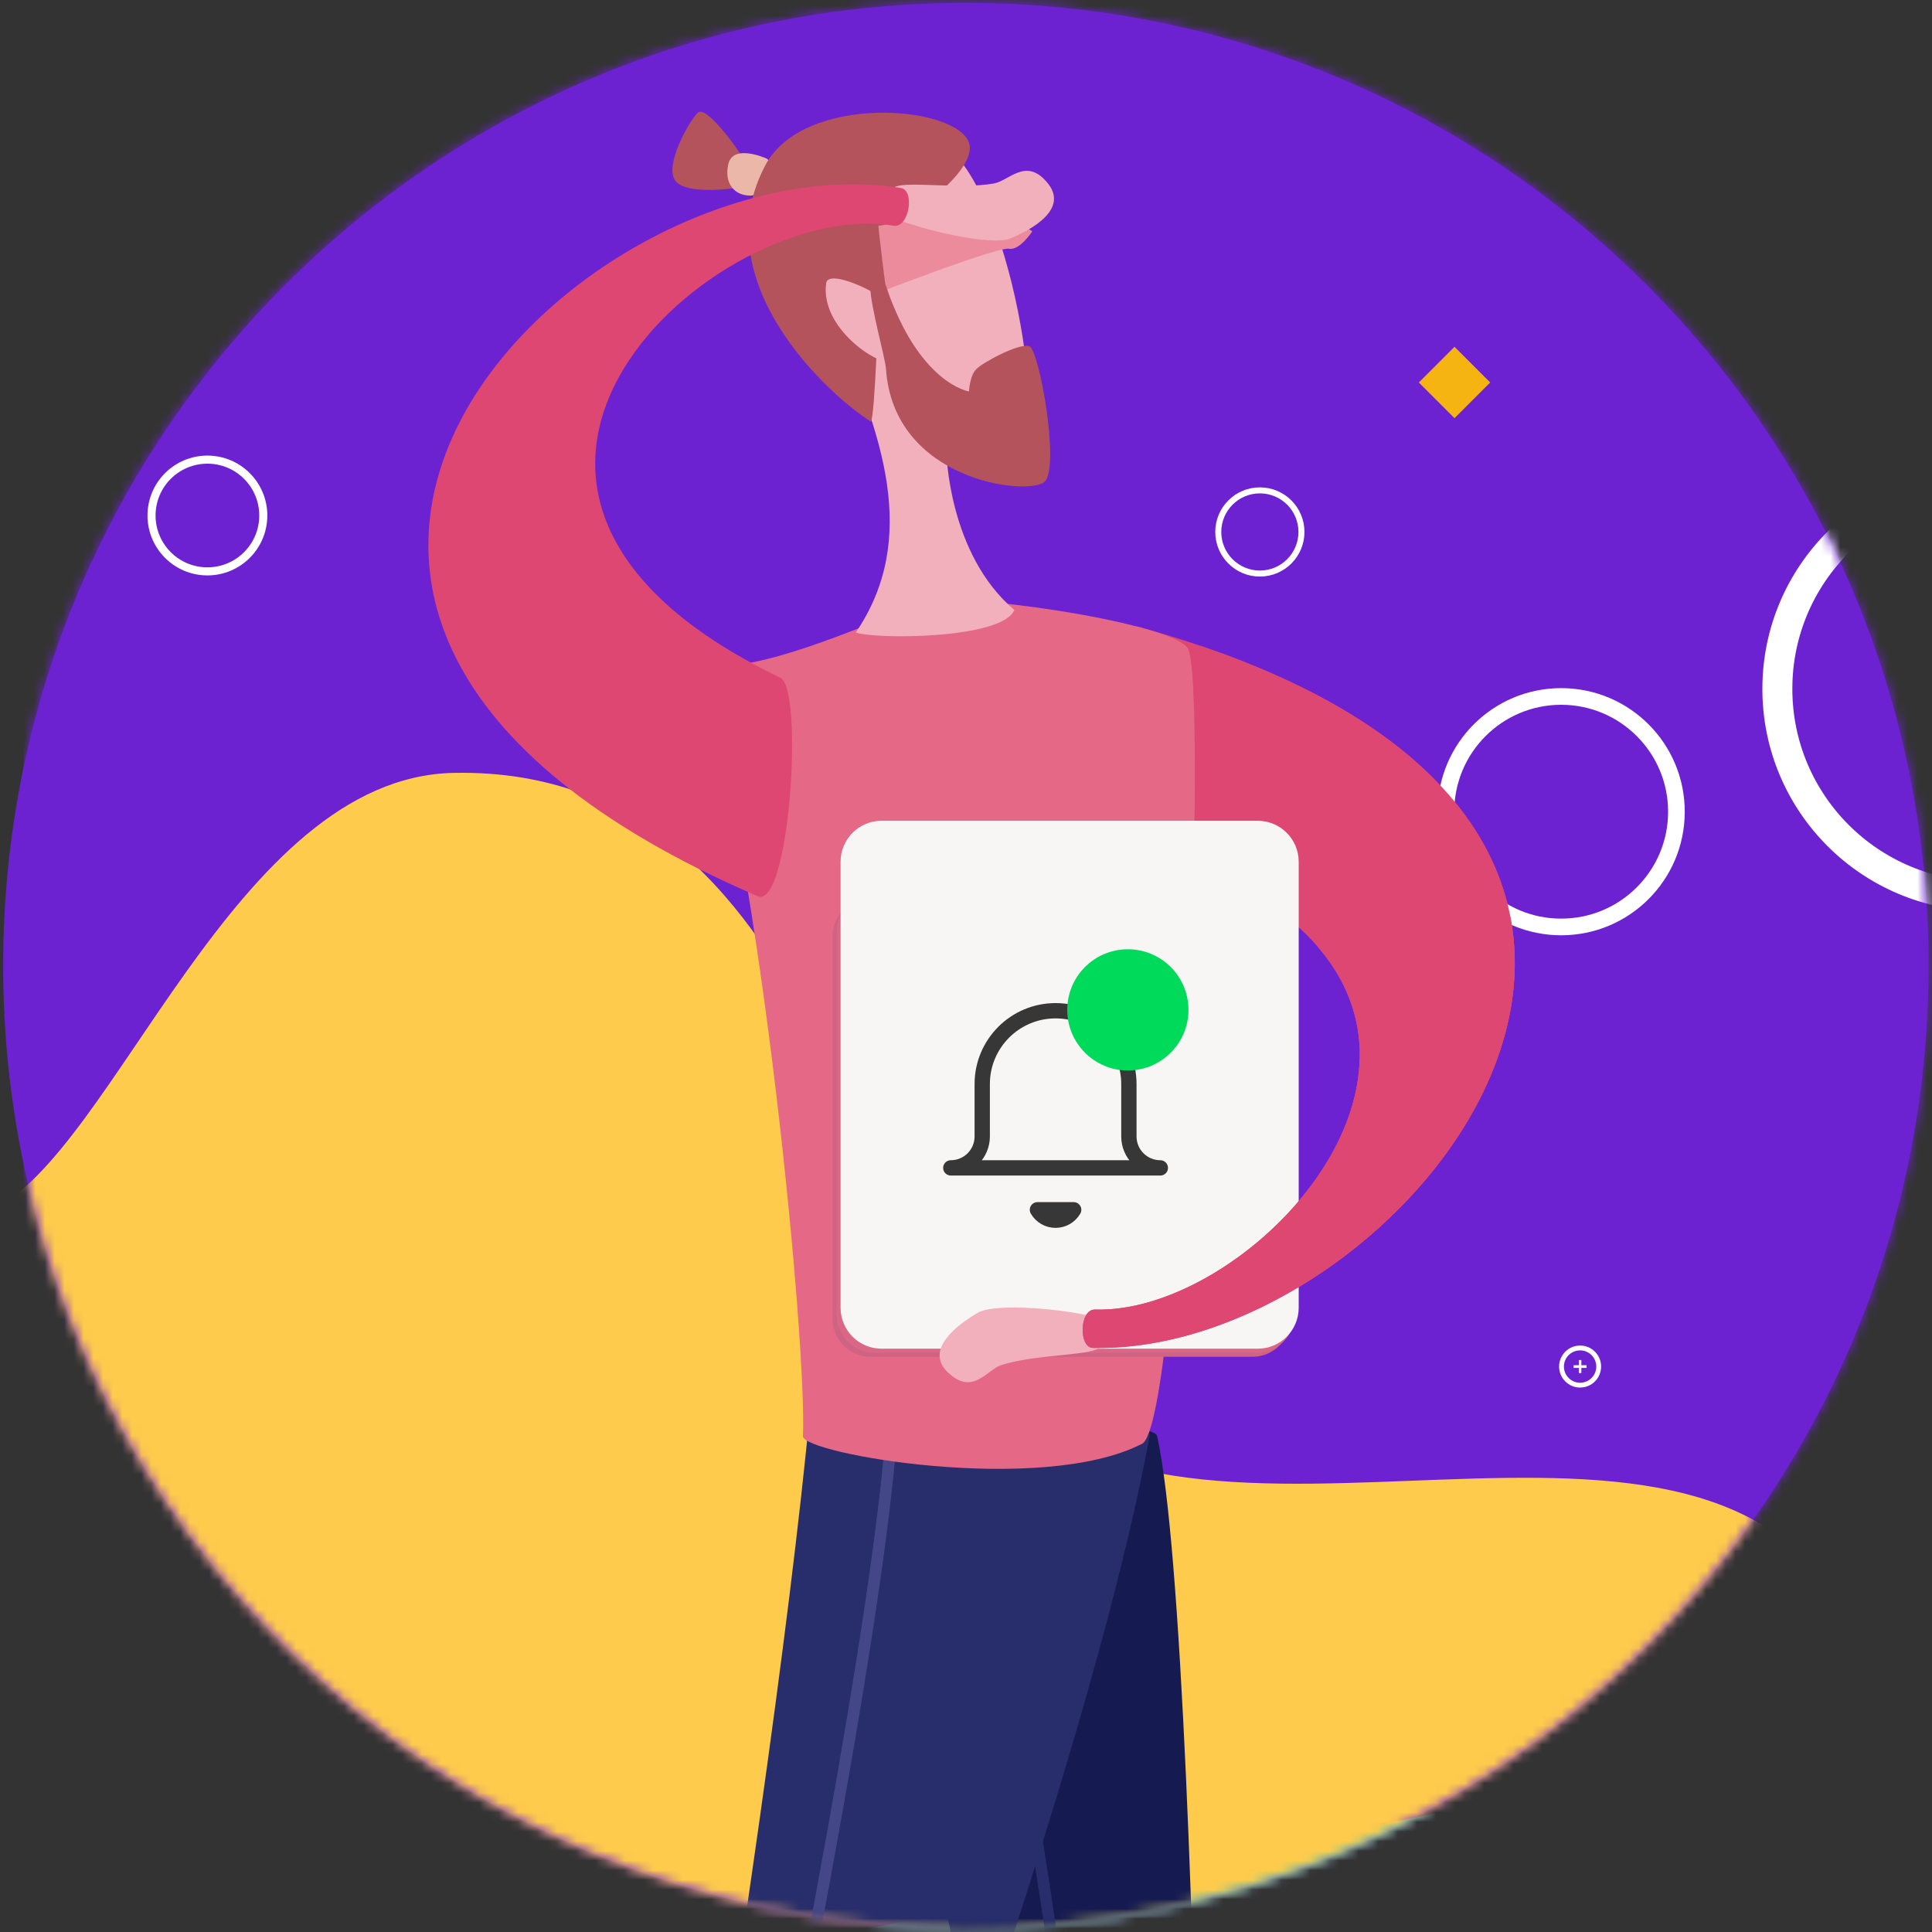 <?xml version="1.0" encoding="UTF-8"?>
<svg width="200px" height="200px" viewBox="0 0 200 200" version="1.1" xmlns="http://www.w3.org/2000/svg" xmlns:xlink="http://www.w3.org/1999/xlink">
    <rect x="0" y="0" width="200" height="200" fill="#333333" stroke="none"/>
    <!-- Generator: sketchtool 61.2 (101010) - https://sketch.com -->
    <title>1E617D95-B455-44E4-A727-E1F4DBC8AE2D@1,5x</title>
    <desc>Created with sketchtool.</desc>
    <defs>
        <path d="M0.326,99.855 C0.326,154.896 44.945,199.515 99.985,199.515 L99.985,199.515 C155.026,199.515 199.645,154.896 199.645,99.855 L199.645,99.855 C199.645,44.815 155.026,0.196 99.985,0.196 L99.985,0.196 C44.945,0.196 0.326,44.815 0.326,99.855" id="path-1"></path>
        <path d="M0.326,99.855 C0.326,154.896 44.945,199.515 99.985,199.515 L99.985,199.515 C155.026,199.515 199.645,154.896 199.645,99.855 L199.645,99.855 C199.645,44.815 155.026,0.196 99.985,0.196 L99.985,0.196 C44.945,0.196 0.326,44.815 0.326,99.855" id="path-3"></path>
        <path d="M0.326,99.855 C0.326,154.896 44.945,199.515 99.985,199.515 L99.985,199.515 C155.026,199.515 199.645,154.896 199.645,99.855 L199.645,99.855 C199.645,44.815 155.026,0.196 99.985,0.196 L99.985,0.196 C44.945,0.196 0.326,44.815 0.326,99.855 L0.326,99.855 Z" id="path-5"></path>
        <path d="M0.284,79.309 L0.284,120.403 C9.756,165.583 49.827,199.515 97.823,199.515 L97.823,199.515 C152.863,199.515 197.483,154.896 197.483,99.855 L197.483,99.855 C197.483,44.815 152.863,0.196 97.823,0.196 L97.823,0.196 C49.827,0.196 9.756,34.128 0.284,79.309 L0.284,79.309 Z" id="path-7"></path>
        <path d="M0.284,79.309 L0.284,120.403 C9.756,165.583 49.827,199.515 97.823,199.515 L97.823,199.515 C152.863,199.515 197.483,154.896 197.483,99.855 L197.483,99.855 C197.483,44.815 152.863,0.196 97.823,0.196 L97.823,0.196 C49.827,0.196 9.756,34.128 0.284,79.309" id="path-9"></path>
        <path d="M0.284,79.309 L0.284,120.403 C9.756,165.583 49.827,199.515 97.823,199.515 L97.823,199.515 C152.863,199.515 197.483,154.896 197.483,99.855 L197.483,99.855 C197.483,44.815 152.863,0.196 97.823,0.196 L97.823,0.196 C49.827,0.196 9.756,34.128 0.284,79.309" id="path-11"></path>
        <path d="M0.284,79.309 L0.284,120.403 C9.756,165.583 49.827,199.515 97.823,199.515 L97.823,199.515 C152.863,199.515 197.483,154.896 197.483,99.855 L197.483,99.855 C197.483,44.815 152.863,0.196 97.823,0.196 L97.823,0.196 C49.827,0.196 9.756,34.128 0.284,79.309" id="path-13"></path>
        <path d="M0.284,79.309 L0.284,120.403 C9.756,165.583 49.827,199.515 97.823,199.515 L97.823,199.515 C152.863,199.515 197.483,154.896 197.483,99.855 L197.483,99.855 C197.483,44.815 152.863,0.196 97.823,0.196 L97.823,0.196 C49.827,0.196 9.756,34.128 0.284,79.309" id="path-15"></path>
        <path d="M0.284,79.309 L0.284,120.403 C9.756,165.583 49.827,199.515 97.823,199.515 L97.823,199.515 C152.863,199.515 197.483,154.896 197.483,99.855 L197.483,99.855 C197.483,44.815 152.863,0.196 97.823,0.196 L97.823,0.196 C49.827,0.196 9.756,34.128 0.284,79.309" id="path-17"></path>
        <path d="M0.284,79.309 L0.284,120.403 C9.756,165.583 49.827,199.515 97.823,199.515 L97.823,199.515 C152.863,199.515 197.483,154.896 197.483,99.855 L197.483,99.855 C197.483,44.815 152.863,0.196 97.823,0.196 L97.823,0.196 C49.827,0.196 9.756,34.128 0.284,79.309" id="path-19"></path>
        <path d="M0.284,79.309 L0.284,120.403 C9.756,165.583 49.827,199.515 97.823,199.515 L97.823,199.515 C152.863,199.515 197.483,154.896 197.483,99.855 L197.483,99.855 C197.483,44.815 152.863,0.196 97.823,0.196 L97.823,0.196 C49.827,0.196 9.756,34.128 0.284,79.309" id="path-21"></path>
        <path d="M0.284,79.309 L0.284,120.403 C9.756,165.583 49.827,199.515 97.823,199.515 L97.823,199.515 C152.863,199.515 197.483,154.896 197.483,99.855 L197.483,99.855 C197.483,44.815 152.863,0.196 97.823,0.196 L97.823,0.196 C49.827,0.196 9.756,34.128 0.284,79.309" id="path-23"></path>
        <path d="M0.284,79.309 L0.284,120.403 C9.756,165.583 49.827,199.515 97.823,199.515 L97.823,199.515 C152.863,199.515 197.483,154.896 197.483,99.855 L197.483,99.855 C197.483,44.815 152.863,0.196 97.823,0.196 L97.823,0.196 C49.827,0.196 9.756,34.128 0.284,79.309" id="path-25"></path>
        <path d="M0.284,79.309 L0.284,120.403 C9.756,165.583 49.827,199.515 97.823,199.515 L97.823,199.515 C152.863,199.515 197.483,154.896 197.483,99.855 L197.483,99.855 C197.483,44.815 152.863,0.196 97.823,0.196 L97.823,0.196 C49.827,0.196 9.756,34.128 0.284,79.309" id="path-27"></path>
        <path d="M0.284,79.309 L0.284,120.403 C9.756,165.583 49.827,199.515 97.823,199.515 L97.823,199.515 C152.863,199.515 197.483,154.896 197.483,99.855 L197.483,99.855 C197.483,44.815 152.863,0.196 97.823,0.196 L97.823,0.196 C49.827,0.196 9.756,34.128 0.284,79.309" id="path-29"></path>
        <path d="M0.284,79.309 L0.284,120.403 C9.756,165.583 49.827,199.515 97.823,199.515 L97.823,199.515 C152.863,199.515 197.483,154.896 197.483,99.855 L197.483,99.855 C197.483,44.815 152.863,0.196 97.823,0.196 L97.823,0.196 C49.827,0.196 9.756,34.128 0.284,79.309" id="path-31"></path>
        <path d="M0.284,79.309 L0.284,120.403 C9.756,165.583 49.827,199.515 97.823,199.515 L97.823,199.515 C152.863,199.515 197.483,154.896 197.483,99.855 L197.483,99.855 C197.483,44.815 152.863,0.196 97.823,0.196 L97.823,0.196 C49.827,0.196 9.756,34.128 0.284,79.309" id="path-33"></path>
        <path d="M0.284,79.309 L0.284,120.403 C9.756,165.583 49.827,199.515 97.823,199.515 L97.823,199.515 C152.863,199.515 197.483,154.896 197.483,99.855 L197.483,99.855 C197.483,44.815 152.863,0.196 97.823,0.196 L97.823,0.196 C49.827,0.196 9.756,34.128 0.284,79.309" id="path-35"></path>
        <path d="M0.284,79.309 L0.284,120.403 C9.756,165.583 49.827,199.515 97.823,199.515 L97.823,199.515 C152.863,199.515 197.483,154.896 197.483,99.855 L197.483,99.855 C197.483,44.815 152.863,0.196 97.823,0.196 L97.823,0.196 C49.827,0.196 9.756,34.128 0.284,79.309" id="path-37"></path>
        <path d="M0.284,79.309 L0.284,120.403 C9.756,165.583 49.827,199.515 97.823,199.515 L97.823,199.515 C152.863,199.515 197.483,154.896 197.483,99.855 L197.483,99.855 C197.483,44.815 152.863,0.196 97.823,0.196 L97.823,0.196 C49.827,0.196 9.756,34.128 0.284,79.309 L0.284,79.309 Z" id="path-39"></path>
        <path d="M0.326,99.855 C0.326,154.896 44.945,199.515 99.985,199.515 L99.985,199.515 C155.026,199.515 199.645,154.896 199.645,99.855 L199.645,99.855 C199.645,44.815 155.026,0.196 99.985,0.196 L99.985,0.196 C44.945,0.196 0.326,44.815 0.326,99.855 L0.326,99.855 Z" id="path-41"></path>
        <path d="M0.326,99.855 C0.326,154.896 44.945,199.515 99.985,199.515 L99.985,199.515 C155.026,199.515 199.645,154.896 199.645,99.855 L199.645,99.855 C199.645,44.815 155.026,0.196 99.985,0.196 L99.985,0.196 C44.945,0.196 0.326,44.815 0.326,99.855 L0.326,99.855 Z" id="path-43"></path>
        <path d="M0.326,99.855 C0.326,154.896 44.945,199.515 99.985,199.515 L99.985,199.515 C155.026,199.515 199.645,154.896 199.645,99.855 L199.645,99.855 C199.645,44.815 155.026,0.196 99.985,0.196 L99.985,0.196 C44.945,0.196 0.326,44.815 0.326,99.855 L0.326,99.855 Z" id="path-45"></path>
        <path d="M0.326,99.855 C0.326,154.896 44.945,199.515 99.985,199.515 L99.985,199.515 C155.026,199.515 199.645,154.896 199.645,99.855 L199.645,99.855 C199.645,44.815 155.026,0.196 99.985,0.196 L99.985,0.196 C44.945,0.196 0.326,44.815 0.326,99.855 L0.326,99.855 Z" id="path-47"></path>
        <path d="M0.326,99.855 C0.326,154.896 44.945,199.515 99.985,199.515 L99.985,199.515 C155.026,199.515 199.645,154.896 199.645,99.855 L199.645,99.855 C199.645,44.815 155.026,0.196 99.985,0.196 L99.985,0.196 C44.945,0.196 0.326,44.815 0.326,99.855 L0.326,99.855 Z" id="path-49"></path>
        <path d="M0.326,99.855 C0.326,154.896 44.945,199.515 99.985,199.515 L99.985,199.515 C155.026,199.515 199.645,154.896 199.645,99.855 L199.645,99.855 C199.645,44.815 155.026,0.196 99.985,0.196 L99.985,0.196 C44.945,0.196 0.326,44.815 0.326,99.855 L0.326,99.855 Z" id="path-51"></path>
        <path d="M0.326,99.855 C0.326,154.896 44.945,199.515 99.985,199.515 L99.985,199.515 C155.026,199.515 199.645,154.896 199.645,99.855 L199.645,99.855 C199.645,44.815 155.026,0.196 99.985,0.196 L99.985,0.196 C44.945,0.196 0.326,44.815 0.326,99.855" id="path-53"></path>
        <path d="M0.326,99.855 C0.326,154.896 44.945,199.515 99.985,199.515 L99.985,199.515 C155.026,199.515 199.645,154.896 199.645,99.855 L199.645,99.855 C199.645,44.815 155.026,0.196 99.985,0.196 L99.985,0.196 C44.945,0.196 0.326,44.815 0.326,99.855" id="path-55"></path>
        <path d="M0.326,99.855 C0.326,154.896 44.945,199.515 99.985,199.515 L99.985,199.515 C155.026,199.515 199.645,154.896 199.645,99.855 L199.645,99.855 C199.645,44.815 155.026,0.196 99.985,0.196 L99.985,0.196 C44.945,0.196 0.326,44.815 0.326,99.855" id="path-57"></path>
        <path d="M0.326,99.855 C0.326,154.896 44.945,199.515 99.985,199.515 L99.985,199.515 C155.026,199.515 199.645,154.896 199.645,99.855 L199.645,99.855 C199.645,44.815 155.026,0.196 99.985,0.196 L99.985,0.196 C44.945,0.196 0.326,44.815 0.326,99.855 L0.326,99.855 Z" id="path-59"></path>
        <path d="M0.326,99.855 C0.326,154.896 44.945,199.515 99.985,199.515 L99.985,199.515 C155.026,199.515 199.645,154.896 199.645,99.855 L199.645,99.855 C199.645,44.815 155.026,0.196 99.985,0.196 L99.985,0.196 C44.945,0.196 0.326,44.815 0.326,99.855" id="path-61"></path>
        <path d="M0.326,99.855 C0.326,154.896 44.945,199.515 99.985,199.515 L99.985,199.515 C155.026,199.515 199.645,154.896 199.645,99.855 L199.645,99.855 C199.645,44.815 155.026,0.196 99.985,0.196 L99.985,0.196 C44.945,0.196 0.326,44.815 0.326,99.855" id="path-63"></path>
        <path d="M0.326,99.855 C0.326,154.896 44.945,199.515 99.985,199.515 L99.985,199.515 C155.026,199.515 199.645,154.896 199.645,99.855 L199.645,99.855 C199.645,44.815 155.026,0.196 99.985,0.196 L99.985,0.196 C44.945,0.196 0.326,44.815 0.326,99.855" id="path-65"></path>
        <path d="M0.326,99.855 C0.326,154.896 44.945,199.515 99.985,199.515 L99.985,199.515 C155.026,199.515 199.645,154.896 199.645,99.855 L199.645,99.855 C199.645,44.815 155.026,0.196 99.985,0.196 L99.985,0.196 C44.945,0.196 0.326,44.815 0.326,99.855" id="path-67"></path>
    </defs>
    <g id="Notifcations" stroke="none" stroke-width="1" fill="none" fill-rule="evenodd">
        <g id="Notifications---0.0-Copy" transform="translate(-1343, -127)">
            <g id="ilustration-notification" transform="translate(1343, 127)">
                <path d="M199.645,99.96 C199.645,155.001 155.026,199.62 99.985,199.62 C44.945,199.62 0.326,155.001 0.326,99.96 C0.326,44.92 44.945,0.301 99.985,0.301 C155.026,0.301 199.645,44.92 199.645,99.96" id="Fill-1" fill="#6D22D2"></path>
                <g id="Group-12" transform="translate(0, 0.105)">
                    <g id="Group-5">
                        <mask id="mask-2" fill="white">
                            <use xlink:href="#path-1"></use>
                        </mask>
                        <g id="Clip-4"></g>
                        <path d="M228.119,274.518 L10.04,274.518 C5.846,274.518 2.446,271.118 2.446,266.924 L2.446,-15.642 C2.446,-19.836 5.846,-23.236 10.04,-23.236 L228.119,-23.236 C232.314,-23.236 235.714,-19.836 235.714,-15.642 L235.714,266.924 C235.714,271.118 232.314,274.518 228.119,274.518" id="Fill-3" fill="#6D22D2" mask="url(#mask-2)"></path>
                    </g>
                    <g id="Group-8">
                        <mask id="mask-4" fill="white">
                            <use xlink:href="#path-3"></use>
                        </mask>
                        <g id="Clip-7"></g>
                        <path d="M117.868,64.783 C189.959,84.75 145.991,140.193 113.121,139.428 C111.66,139.389 111.721,135.409 113.366,135.458 C131.707,136.028 161.79,101.438 118.62,87.508 C116.016,86.669 114.399,63.822 117.868,64.783" id="Fill-6" fill="#DF4773" mask="url(#mask-4)"></path>
                    </g>
                    <g id="Group-11">
                        <mask id="mask-6" fill="white">
                            <use xlink:href="#path-5"></use>
                        </mask>
                        <g id="Clip-10"></g>
                        <path d="M173.543,83.923 C173.543,90.512 168.201,95.853 161.612,95.853 C155.023,95.853 149.681,90.512 149.681,83.923 C149.681,77.333 155.023,71.992 161.612,71.992 C168.201,71.992 173.543,77.333 173.543,83.923 Z" id="Stroke-9" stroke="#FFFFFF" stroke-width="1.724" stroke-linecap="round" stroke-linejoin="round" mask="url(#mask-6)"></path>
                    </g>
                </g>
                <g id="Group-64" transform="translate(2.162, 0.105)">
                    <g id="Group-15">
                        <mask id="mask-8" fill="white">
                            <use xlink:href="#path-7"></use>
                        </mask>
                        <g id="Clip-14"></g>
                        <polygon id="Fill-13" fill="#00D3D4" mask="url(#mask-8)" points="241.595 343.784 -9.231 343.784 -9.231 219.237 241.595 168.286"></polygon>
                    </g>
                    <g id="Group-18">
                        <mask id="mask-10" fill="white">
                            <use xlink:href="#path-9"></use>
                        </mask>
                        <g id="Clip-17"></g>
                        <path d="M-90.901,159.811 C-80.125,131.239 -15.91,131.124 -3.084,125.185 C9.741,119.246 22.032,80.331 44.832,79.904 C84.732,79.158 86.87,134.229 104.416,147.027 C128.908,164.917 182.525,135.529 191.699,174.728 C210.936,256.141 111.808,252.278 69.324,258.365 C22.923,265.004 26.396,345.437 -30.249,321.225 C-75.85,301.727 -26.33,242.157 -27.043,222.673 C-27.666,204.726 -104.974,197.011 -90.901,159.811" id="Fill-16" fill="#FFCB4C" mask="url(#mask-10)"></path>
                    </g>
                    <g id="Group-21">
                        <mask id="mask-12" fill="white">
                            <use xlink:href="#path-11"></use>
                        </mask>
                        <g id="Clip-20"></g>
                        <path d="M117.628,148.575 C122.617,171.135 123.338,312.865 122.316,314.489 C121.355,316.113 119.19,315.269 119.19,315.269 C119.19,315.269 92.741,173.29 84.085,150.914 C82.883,147.812 117.087,146.094 117.628,148.575" id="Fill-19" fill="#151B50" mask="url(#mask-12)"></path>
                    </g>
                    <g id="Group-24">
                        <mask id="mask-14" fill="white">
                            <use xlink:href="#path-13"></use>
                        </mask>
                        <g id="Clip-23"></g>
                        <path d="M119.992,315.499 L121.201,315.499 C119.812,300.398 117.251,276.696 114.382,253.252 C111.557,230.089 104.403,174.085 98.752,154.376 C98.692,154.056 98.332,153.87 98.031,153.962 C97.731,154.047 97.55,154.385 97.61,154.704 C101.578,168.524 107.228,204.496 113.179,253.396 C116.219,278.134 118.662,301.011 119.992,315.499" id="Fill-22" fill="#282D6B" mask="url(#mask-14)"></path>
                    </g>
                    <g id="Group-27">
                        <mask id="mask-16" fill="white">
                            <use xlink:href="#path-15"></use>
                        </mask>
                        <g id="Clip-26"></g>
                        <path d="M116.846,148.575 C107.409,199.449 61.723,311.754 57.575,318.388 C56.554,320.025 54.389,318.922 54.93,316.201 C60.581,289.956 77.352,192.032 81.74,145.455 C82.102,142.072 117.447,145.298 116.846,148.575" id="Fill-25" fill="#282D6B" mask="url(#mask-16)"></path>
                    </g>
                    <g id="Group-30">
                        <mask id="mask-18" fill="white">
                            <use xlink:href="#path-17"></use>
                        </mask>
                        <g id="Clip-29"></g>
                        <path d="M55.471,321.996 C55.351,321.996 55.231,321.971 55.171,321.92 C54.87,321.758 54.75,321.392 54.931,321.102 C56.133,318.933 64.248,284.461 72.543,244.905 C82.702,196.694 88.894,160.81 89.616,146.456 C89.616,146.125 89.916,145.866 90.217,145.885 C90.577,145.903 90.818,146.185 90.818,146.517 C89.796,166.987 78.555,222.315 73.746,245.153 C65.991,281.95 57.395,319.144 55.953,321.687 C55.832,321.885 55.652,321.996 55.471,321.996" id="Fill-28" fill="#434788" mask="url(#mask-18)"></path>
                    </g>
                    <g id="Group-33">
                        <mask id="mask-20" fill="white">
                            <use xlink:href="#path-19"></use>
                        </mask>
                        <g id="Clip-32"></g>
                        <path d="M70.079,68.493 C76.691,89.194 81.38,139.315 80.959,148.575 C80.899,150.372 105.605,154.736 116.065,149.354 C120.092,147.302 122.978,69.694 120.754,66.933 C118.529,64.172 96.468,61.077 93.462,62.254 C87.091,64.722 74.827,70.286 70.079,68.493" id="Fill-31" fill="#E56986" mask="url(#mask-20)"></path>
                    </g>
                    <g id="Group-36">
                        <mask id="mask-22" fill="white">
                            <use xlink:href="#path-21"></use>
                        </mask>
                        <g id="Clip-35"></g>
                        <path d="M95.807,46.657 C95.807,46.657 102.78,47.865 103.622,46.657 C106.266,42.653 101.578,15.146 93.463,13.903 C83.304,12.353 79.577,23.243 84.085,33.399 C89.195,44.794 93.042,55.628 86.429,65.373 C88.593,66.104 101.638,66.045 102.84,63.034 C95.987,57.222 95.807,46.657 95.807,46.657" id="Fill-34" fill="#F1B0BC" mask="url(#mask-22)"></path>
                    </g>
                    <g id="Group-39">
                        <mask id="mask-24" fill="white">
                            <use xlink:href="#path-23"></use>
                        </mask>
                        <g id="Clip-38"></g>
                        <path d="M102.299,25.641 C101.217,25.412 89.675,29.849 89.675,29.849 C88.173,33.065 87.271,22.034 87.271,22.034 L101.097,21.433 L104.704,23.838 C104.704,23.838 103.381,25.87 102.299,25.641" id="Fill-37" fill="#EB8B9B" mask="url(#mask-24)"></path>
                    </g>
                    <g id="Group-42">
                        <mask id="mask-26" fill="white">
                            <use xlink:href="#path-25"></use>
                        </mask>
                        <g id="Clip-41"></g>
                        <path d="M74.707,16.243 C74.287,15.352 70.92,10.734 70.079,11.564 C69.177,12.393 66.592,17.026 67.734,18.582 C68.816,20.139 73.986,19.362 73.986,19.362 C73.986,19.362 75.189,17.134 74.707,16.243" id="Fill-40" fill="#B5535D" mask="url(#mask-26)"></path>
                    </g>
                    <g id="Group-45">
                        <mask id="mask-28" fill="white">
                            <use xlink:href="#path-27"></use>
                        </mask>
                        <g id="Clip-44"></g>
                        <path d="M77.052,16.243 C75.669,15.701 73.505,15.211 73.204,17.023 C72.844,18.835 73.805,20.133 75.489,20.142 C77.232,20.151 78.495,16.784 77.052,16.243" id="Fill-43" fill="#EAB7A9" mask="url(#mask-28)"></path>
                    </g>
                    <g id="Group-48">
                        <mask id="mask-30" fill="white">
                            <use xlink:href="#path-29"></use>
                        </mask>
                        <g id="Clip-47"></g>
                        <path d="M87.992,43.538 C88.413,43.051 88.774,31.468 88.774,31.468 L89.555,29.885 C89.555,29.885 88.834,24.306 88.774,23.262 C91.359,23.19 99.113,17.625 98.151,14.683 C96.829,10.77 81.019,9.523 77.052,17.023 C70.68,29.094 83.724,40.874 87.992,43.538" id="Fill-46" fill="#B5535D" mask="url(#mask-30)"></path>
                    </g>
                    <g id="Group-51">
                        <mask id="mask-32" fill="white">
                            <use xlink:href="#path-31"></use>
                        </mask>
                        <g id="Clip-50"></g>
                        <path d="M89.796,31.397 C89.255,30.353 83.604,27.628 83.364,29.201 C82.702,33.892 88.834,37.736 89.796,37.253 C90.697,36.77 90.277,32.441 89.796,31.397" id="Fill-49" fill="#F1B0BC" mask="url(#mask-32)"></path>
                    </g>
                    <g id="Group-54">
                        <mask id="mask-34" fill="white">
                            <use xlink:href="#path-33"></use>
                        </mask>
                        <g id="Clip-53"></g>
                        <path d="M89.555,38.079 C90.336,49.727 104.283,51.27 105.966,49.777 C107.589,48.283 105.425,36.12 104.403,35.739 C103.381,35.359 99.594,37.408 98.933,38.079 C98.212,38.75 98.151,40.418 98.151,40.418 C98.151,40.418 92.982,39.662 89.555,29.5 C89.255,28.591 87.932,28.666 87.932,29.655 C87.932,31.506 89.495,37.014 89.555,38.079" id="Fill-52" fill="#B5535D" mask="url(#mask-34)"></path>
                    </g>
                    <g id="Group-57">
                        <mask id="mask-36" fill="white">
                            <use xlink:href="#path-35"></use>
                        </mask>
                        <g id="Clip-56"></g>
                        <path d="M90.096,22.352 C93.162,23.689 100.436,25.394 102.42,24.581 C104.583,23.693 108.611,21.516 106.206,18.748 C104.043,16.185 102.299,18.599 100.736,18.887 C97.13,19.526 91.779,18.608 90.457,19.254 C89.134,19.901 88.173,21.513 90.096,22.352" id="Fill-55" fill="#F1B0BC" mask="url(#mask-36)"></path>
                    </g>
                    <g id="Group-60">
                        <mask id="mask-38" fill="white">
                            <use xlink:href="#path-37"></use>
                        </mask>
                        <g id="Clip-59"></g>
                        <path d="M76.27,92.669 C7.562,63.089 58.658,14.137 91.118,19.362 C92.561,19.599 91.959,23.534 90.336,23.262 C72.243,20.204 37.738,50.385 78.615,70.053 C81.079,71.238 79.577,94.093 76.27,92.669" id="Fill-58" fill="#DF4773" mask="url(#mask-38)"></path>
                    </g>
                    <mask id="mask-40" fill="white">
                        <use xlink:href="#path-39"></use>
                    </mask>
                    <g id="Clip-62"></g>
                    <path d="M-4.792,32.993 L3.323,32.993 L3.323,24.878 L-4.792,24.878 L-4.792,32.993 Z M-3.691,31.892 L2.223,31.892 L2.223,25.978 L-3.691,25.978 L-3.691,31.892 Z" id="Fill-61" fill="#F8BE16" mask="url(#mask-40)"></path>
                    <polygon id="Fill-63" fill="#F6B413" mask="url(#mask-40)" points="148.409 35.798 152.102 39.491 148.409 43.185 144.716 39.491"></polygon>
                </g>
                <g id="Group-107" transform="translate(0, 0.105)">
                    <g id="Group-67">
                        <mask id="mask-42" fill="white">
                            <use xlink:href="#path-41"></use>
                        </mask>
                        <g id="Clip-66"></g>
                        <path d="M31.71,-19.803 C31.71,-6.191 20.675,4.843 7.063,4.843 C-6.549,4.843 -17.583,-6.191 -17.583,-19.803 C-17.583,-33.415 -6.549,-44.449 7.063,-44.449 C20.675,-44.449 31.71,-33.415 31.71,-19.803 Z" id="Stroke-65" stroke="#FFFFFF" stroke-width="3.562" stroke-linecap="round" stroke-linejoin="round" mask="url(#mask-42)"></path>
                    </g>
                    <g id="Group-70">
                        <mask id="mask-44" fill="white">
                            <use xlink:href="#path-43"></use>
                        </mask>
                        <g id="Clip-69"></g>
                        <path d="M226.919,71.207 C226.919,83.061 217.309,92.671 205.455,92.671 C193.601,92.671 183.991,83.061 183.991,71.207 C183.991,59.352 193.601,49.743 205.455,49.743 C217.309,49.743 226.919,59.352 226.919,71.207 Z" id="Stroke-68" stroke="#FFFFFF" stroke-width="3.102" stroke-linecap="round" stroke-linejoin="round" mask="url(#mask-44)"></path>
                    </g>
                    <g id="Group-73">
                        <mask id="mask-46" fill="white">
                            <use xlink:href="#path-45"></use>
                        </mask>
                        <g id="Clip-72"></g>
                        <path d="M165.496,141.36 C165.496,142.423 164.635,143.285 163.572,143.285 C162.509,143.285 161.647,142.423 161.647,141.36 C161.647,140.297 162.509,139.436 163.572,139.436 C164.635,139.436 165.496,140.297 165.496,141.36 Z" id="Stroke-71" stroke="#FFFFFF" stroke-width="0.5" stroke-linecap="round" stroke-linejoin="round" mask="url(#mask-46)"></path>
                    </g>
                    <g id="Group-76">
                        <mask id="mask-48" fill="white">
                            <use xlink:href="#path-47"></use>
                        </mask>
                        <g id="Clip-75"></g>
                        <polygon id="Fill-74" fill="#FFFFFF" mask="url(#mask-48)" points="164.241 141.501 163.702 141.501 163.702 142.034 163.439 142.034 163.439 141.501 162.902 141.501 162.902 141.222 163.439 141.222 163.439 140.686 163.702 140.686 163.702 141.222 164.241 141.222"></polygon>
                    </g>
                    <g id="Group-79">
                        <mask id="mask-50" fill="white">
                            <use xlink:href="#path-49"></use>
                        </mask>
                        <g id="Clip-78"></g>
                        <path d="M134.726,54.963 C134.726,57.341 132.798,59.269 130.421,59.269 C128.042,59.269 126.115,57.341 126.115,54.963 C126.115,52.585 128.042,50.658 130.421,50.658 C132.798,50.658 134.726,52.585 134.726,54.963 Z" id="Stroke-77" stroke="#FFFFFF" stroke-width="0.622" stroke-linecap="round" stroke-linejoin="round" mask="url(#mask-50)"></path>
                    </g>
                    <g id="Group-82">
                        <mask id="mask-52" fill="white">
                            <use xlink:href="#path-51"></use>
                        </mask>
                        <g id="Clip-81"></g>
                        <path d="M27.255,53.26 C27.255,56.455 24.665,59.044 21.471,59.044 C18.276,59.044 15.686,56.455 15.686,53.26 C15.686,50.065 18.276,47.476 21.471,47.476 C24.665,47.476 27.255,50.065 27.255,53.26 Z" id="Stroke-80" stroke="#FFFFFF" stroke-width="0.836" stroke-linecap="round" stroke-linejoin="round" mask="url(#mask-52)"></path>
                    </g>
                    <g id="Group-85">
                        <mask id="mask-54" fill="white">
                            <use xlink:href="#path-53"></use>
                        </mask>
                        <g id="Clip-84"></g>
                        <path d="M129.651,140.351 L90.13,140.351 C87.947,140.351 86.178,138.581 86.178,136.399 L86.178,96.877 C86.178,94.695 87.947,92.925 90.13,92.925 L129.651,92.925 C131.834,92.925 133.603,94.695 133.603,96.877 L133.603,136.399 C133.603,138.581 131.834,140.351 129.651,140.351" id="Fill-83" fill="#CF6383" mask="url(#mask-54)"></path>
                    </g>
                    <g id="Group-88">
                        <mask id="mask-56" fill="white">
                            <use xlink:href="#path-55"></use>
                        </mask>
                        <g id="Clip-87"></g>
                        <path d="M130.07,139.932 L90.549,139.932 C88.366,139.932 86.597,138.162 86.597,135.979 L86.597,96.459 C86.597,94.276 88.366,92.506 90.549,92.506 L130.07,92.506 C132.253,92.506 134.022,94.276 134.022,96.459 L134.022,135.979 C134.022,138.162 132.253,139.932 130.07,139.932" id="Fill-86" fill="#DA6785" mask="url(#mask-56)"></path>
                    </g>
                    <g id="Group-91">
                        <mask id="mask-58" fill="white">
                            <use xlink:href="#path-57"></use>
                        </mask>
                        <g id="Clip-90"></g>
                        <path d="M130.198,139.513 L91.259,139.513 C88.915,139.513 87.016,137.613 87.016,135.27 L87.016,89.104 C87.016,86.761 88.915,84.861 91.259,84.861 L130.198,84.861 C132.541,84.861 134.441,86.761 134.441,89.104 L134.441,135.27 C134.441,137.613 132.541,139.513 130.198,139.513" id="Fill-89" fill="#F8F6F5" mask="url(#mask-58)"></path>
                    </g>
                    <g id="Group-94">
                        <mask id="mask-60" fill="white">
                            <use xlink:href="#path-59"></use>
                        </mask>
                        <g id="Clip-93"></g>
                        <path d="M111.147,125.132 C110.759,125.8 110.045,126.212 109.271,126.212 C108.498,126.212 107.783,125.8 107.395,125.132 L111.147,125.132 Z M120.116,120.794 L98.427,120.794 C100.224,120.794 101.68,119.337 101.68,117.541 L101.68,112.118 C101.68,107.925 105.079,104.527 109.271,104.527 C113.464,104.527 116.862,107.925 116.862,112.118 L116.862,117.541 C116.862,119.337 118.319,120.794 120.116,120.794 Z" id="Stroke-92" stroke="#373737" stroke-width="1.585" stroke-linecap="round" stroke-linejoin="round" mask="url(#mask-60)"></path>
                    </g>
                    <g id="Group-97">
                        <mask id="mask-62" fill="white">
                            <use xlink:href="#path-61"></use>
                        </mask>
                        <g id="Clip-96"></g>
                        <path d="M116.755,98.162 C120.221,98.162 123.03,100.971 123.03,104.436 C123.03,107.902 120.221,110.711 116.755,110.711 C113.29,110.711 110.481,107.902 110.481,104.436 C110.481,100.971 113.29,98.162 116.755,98.162" id="Fill-95" fill="#00DA5A" mask="url(#mask-62)"></path>
                    </g>
                    <g id="Group-100">
                        <mask id="mask-64" fill="white">
                            <use xlink:href="#path-63"></use>
                        </mask>
                        <g id="Clip-99"></g>
                        <path d="M113.727,136.327 C110.509,135.419 103.07,134.718 101.216,135.793 C99.192,136.967 95.498,139.672 98.257,142.087 C100.749,144.332 102.148,141.704 103.657,141.206 C107.143,140.083 112.569,140.265 113.791,139.445 C115.014,138.625 115.747,136.897 113.727,136.327" id="Fill-98" fill="#F1B0BC" mask="url(#mask-64)"></path>
                    </g>
                    <g id="Group-103">
                        <mask id="mask-66" fill="white">
                            <use xlink:href="#path-65"></use>
                        </mask>
                        <g id="Clip-102"></g>
                        <path d="M156.352,94.807 L138.188,94.807 L138.188,97.953 L136.454,97.953 C150.174,113.917 128.022,135.914 113.366,135.458 C111.721,135.409 111.66,139.389 113.121,139.428 C134.502,139.925 160.577,116.641 156.352,94.807" id="Fill-101" fill="#DF4773" mask="url(#mask-66)"></path>
                    </g>
                    <g id="Group-106">
                        <mask id="mask-68" fill="white">
                            <use xlink:href="#path-67"></use>
                        </mask>
                        <g id="Clip-105"></g>
                        <path d="M124.267,66.749 L124.267,80.373 L138.155,80.373 L138.155,90.463 L147.325,93.119 L153.066,109.49 L140.751,109.49 C140.445,122.79 124.677,135.81 113.366,135.458 C111.721,135.409 111.66,139.389 113.121,139.428 C144.968,140.169 187.232,88.148 124.267,66.749" id="Fill-104" fill="#DF4773" mask="url(#mask-68)"></path>
                    </g>
                </g>
            </g>
        </g>
    </g>
</svg>